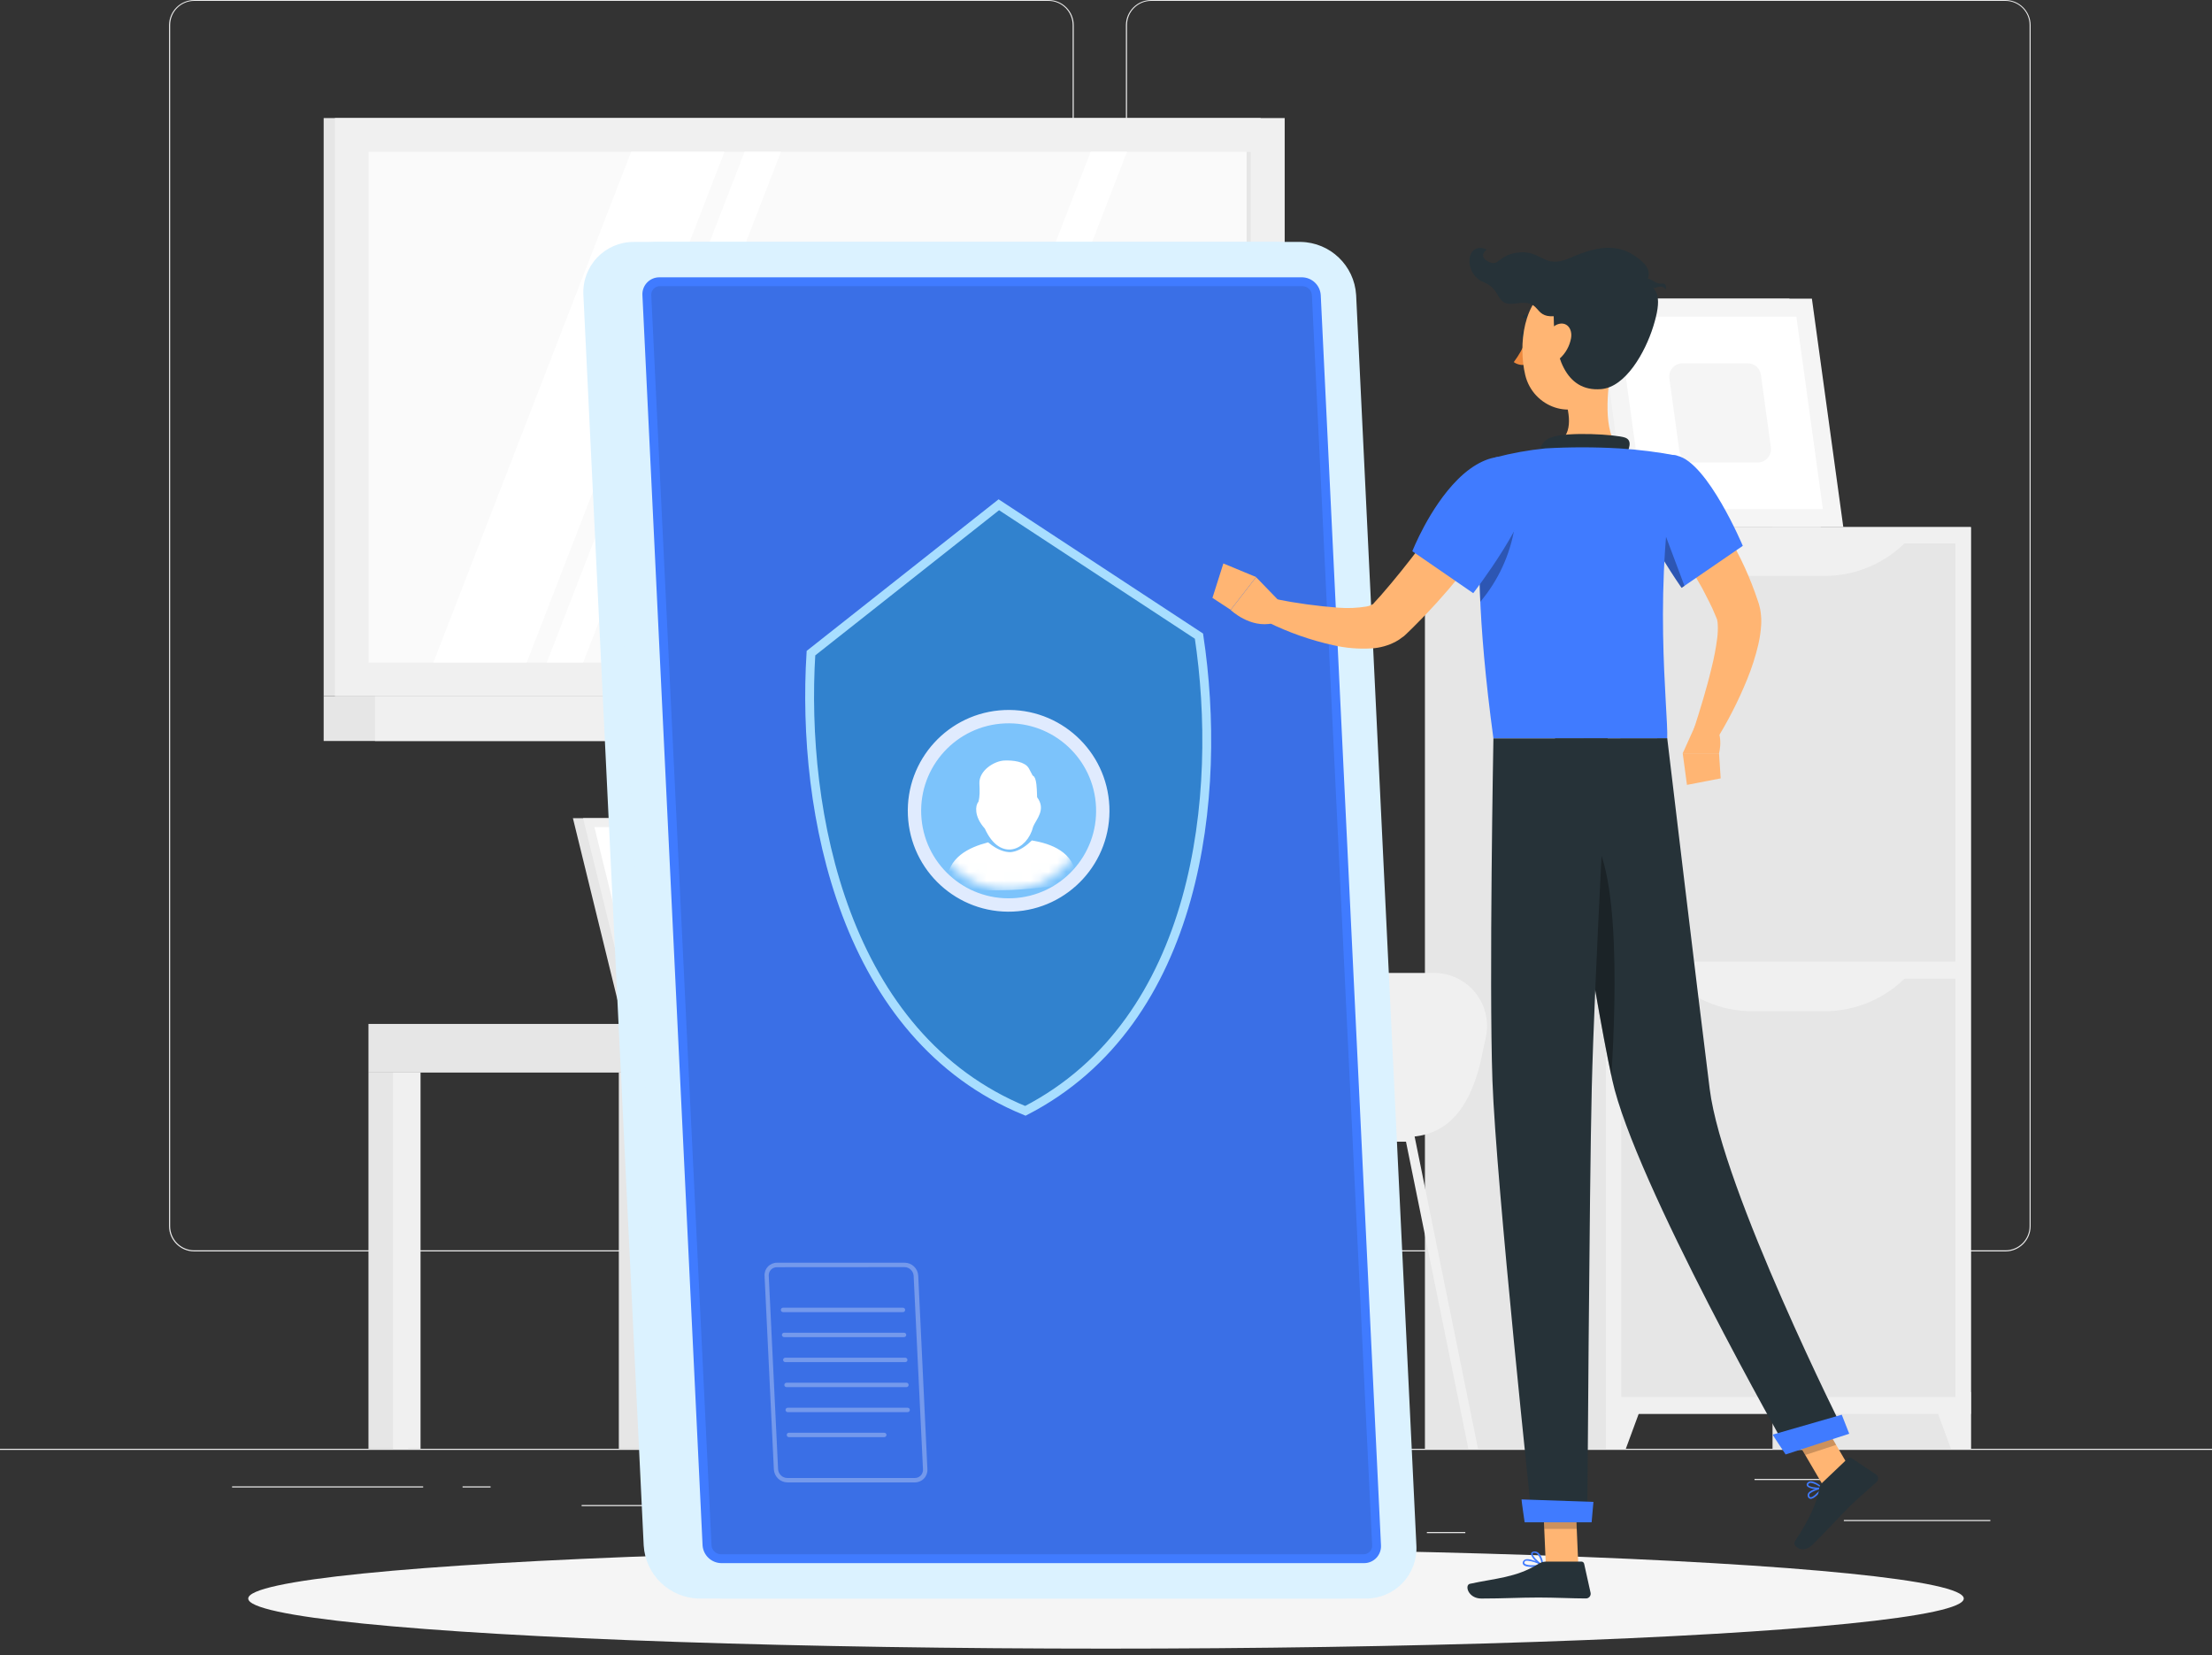 <svg width="250" height="187" viewBox="0 0 250 187" fill="none" xmlns="http://www.w3.org/2000/svg">
<rect x="0" y="0" width="250" height="187" fill="#333333" stroke="none"/>
<g id="illustration">
<g id="freepik--background-complete--inject-31">
<rect id="Rectangle" y="163.7" width="250" height="0.125" fill="#EBEBEB"/>
<rect id="Rectangle_2" x="208.39" y="171.745" width="16.56" height="0.125" fill="#EBEBEB"/>
<rect id="Rectangle_3" x="161.265" y="173.105" width="4.345" height="0.125" fill="#EBEBEB"/>
<rect id="Rectangle_4" x="198.295" y="167.105" width="9.595" height="0.125" fill="#EBEBEB"/>
<rect id="Rectangle_5" x="26.23" y="167.945" width="21.595" height="0.125" fill="#EBEBEB"/>
<rect id="Rectangle_6" x="52.28" y="167.945" width="3.165" height="0.125" fill="#EBEBEB"/>
<rect id="Rectangle_7" x="65.735" y="170.055" width="46.84" height="0.125" fill="#EBEBEB"/>
<path id="Shape" fill-rule="evenodd" clip-rule="evenodd" d="M21.955 141.4H118.5C120.077 141.4 121.355 140.122 121.355 138.545V2.855C121.355 1.278 120.077 0 118.5 0H21.955C20.39 0.003 19.119 1.265 19.105 2.83V138.545C19.105 140.12 20.38 141.397 21.955 141.4ZM19.23 2.83C19.23 1.324 20.449 0.103 21.955 0.1H118.5C120.007 0.103 121.227 1.324 121.23 2.83V138.545C121.227 140.052 120.007 141.273 118.5 141.275H21.955C20.449 141.273 19.23 140.051 19.23 138.545V2.83Z" fill="#EBEBEB"/>
<path id="Shape_2" fill-rule="evenodd" clip-rule="evenodd" d="M130.105 141.4H226.655C228.228 141.395 229.5 140.118 229.5 138.545V2.83C229.486 1.267 228.218 0.005 226.655 0H130.105C128.539 0.003 127.266 1.264 127.25 2.83V138.545C127.253 140.121 128.529 141.397 130.105 141.4ZM127.375 2.83C127.378 1.324 128.598 0.103 130.105 0.1H226.655C228.162 0.103 229.382 1.324 229.385 2.83V138.545C229.382 140.052 228.162 141.273 226.655 141.275H130.105C128.598 141.273 127.378 140.052 127.375 138.545V2.83Z" fill="#EBEBEB"/>
<rect id="Rectangle_8" x="179.495" y="37.505" width="7.085" height="22.055" fill="#E6E6E6"/>
<path id="Path" d="M205.785 59.56H182.275L178.725 33.745H202.235L205.785 59.56Z" fill="#F0F0F0"/>
<path id="Path_2" d="M208.33 59.56H184.05L180.5 33.745H204.78L208.33 59.56Z" fill="#F5F5F5"/>
<path id="Path_3" d="M185.805 57.525L182.815 35.78H203.025L206.02 57.525H185.805Z" fill="white"/>
<path id="Path_4" d="M189.8 50.94L188.675 42.78C188.607 42.344 188.735 41.901 189.024 41.568C189.313 41.234 189.734 41.045 190.175 41.05H197.52C198.281 41.045 198.926 41.61 199.02 42.365L200.14 50.53C200.206 50.965 200.078 51.408 199.789 51.74C199.5 52.072 199.08 52.26 198.64 52.255H191.305C190.542 52.264 189.894 51.698 189.8 50.94Z" fill="#F5F5F5"/>
<rect id="Rectangle_9" x="36.58" y="13.34" width="105.895" height="65.325" fill="#E6E6E6"/>
<rect id="Rectangle_10" x="37.85" y="13.34" width="107.345" height="65.325" fill="#F0F0F0"/>
<rect id="Rectangle_11" x="36.58" y="78.67" width="105.895" height="5.055" fill="#E6E6E6"/>
<rect id="Rectangle_12" x="42.38" y="78.67" width="107.345" height="5.055" fill="#F0F0F0"/>
<path id="Rectangle_13" d="M141.385 17.15V74.86H41.66V17.15L141.385 17.15Z" fill="#FAFAFA"/>
<path id="Path_5" d="M48.98 74.86L71.335 17.15H81.885L59.53 74.86H48.98Z" fill="white"/>
<path id="Path_6" d="M61.8 74.86L84.155 17.15H88.265L65.91 74.86H61.8Z" fill="white"/>
<path id="Path_7" d="M100.91 74.86L123.265 17.15H127.375L105.025 74.86H100.91Z" fill="white"/>
<path id="Rectangle_14" d="M141.38 17.15V74.86H140.895V17.15H141.38Z" fill="#E6E6E6"/>
<rect id="Rectangle_15" x="200.33" y="59.56" width="22.42" height="104.14" fill="#E6E6E6"/>
<path id="Path_8" d="M220.495 163.7H222.75V157.285H218.13L220.495 163.7Z" fill="#F0F0F0"/>
<rect id="Rectangle_16" x="161.045" y="59.56" width="22.42" height="104.14" fill="#E6E6E6"/>
<rect id="Rectangle_17" x="181.495" y="59.56" width="41.255" height="100.205" fill="#F0F0F0"/>
<path id="Path_9" d="M183.75 163.7H181.495V157.285H186.115L183.75 163.7Z" fill="#F0F0F0"/>
<rect id="Rectangle_18" x="183.245" y="61.395" width="37.755" height="47.27" fill="#E6E6E6"/>
<path id="Path_10" d="M206.21 65.075H198.035C194.483 65.075 191.088 63.614 188.645 61.035H215.6C213.159 63.615 209.762 65.077 206.21 65.075Z" fill="#F0F0F0"/>
<rect id="Rectangle_19" x="183.245" y="110.58" width="37.755" height="47.27" fill="#E6E6E6"/>
<path id="Path_11" d="M206.21 114.26H198.035C194.483 114.26 191.088 112.799 188.645 110.22H215.6C213.159 112.8 209.762 114.262 206.21 114.26Z" fill="#F0F0F0"/>
<path id="Path_12" d="M64.75 92.445H102.06L107.47 114.48H70.155L64.75 92.445Z" fill="#E6E6E6"/>
<path id="Path_13" d="M70.155 114.48L70.31 115.695H107.62L107.47 114.48H70.155Z" fill="#E6E6E6"/>
<path id="Path_14" d="M65.9 92.445H103.21L108.62 114.48H71.305L65.9 92.445Z" fill="#F0F0F0"/>
<path id="Path_15" d="M72.095 113.47L67.18 93.45H102.42L107.335 113.47H72.095Z" fill="white"/>
<path id="Path_16" d="M81.03 114.48L81.18 115.695H122.265L122.115 114.48H81.03Z" fill="#F0F0F0"/>
<rect id="Rectangle_20" x="127.17" y="115.695" width="4.47" height="48" fill="#E6E6E6"/>
<rect id="Rectangle_21" x="129.95" y="115.695" width="3.105" height="48" fill="#F0F0F0"/>
<rect id="Rectangle_22" x="134.02" y="121.19" width="57.605" height="5.495" transform="rotate(180 134.02 121.19)" fill="#F0F0F0"/>
<rect id="Rectangle_23" x="69.94" y="121.19" width="4.47" height="42.505" fill="#E6E6E6"/>
<rect id="Rectangle_24" x="72.715" y="121.19" width="3.105" height="42.505" fill="#F0F0F0"/>
<rect id="Rectangle_25" x="41.645" y="121.19" width="4.47" height="42.505" fill="#E6E6E6"/>
<rect id="Rectangle_26" x="44.425" y="121.19" width="3.105" height="42.505" fill="#F0F0F0"/>
<rect id="Rectangle_27" x="98.88" y="121.19" width="4.47" height="42.505" fill="#E6E6E6"/>
<rect id="Rectangle_28" x="101.655" y="121.19" width="3.105" height="42.505" fill="#F0F0F0"/>
<rect id="Rectangle_29" x="41.645" y="115.695" width="34.765" height="5.495" fill="#E6E6E6"/>
<path id="Path_17" d="M146.17 163.7H145.085L142 148.38L141.455 145.695L138.035 129H125.035L118 163.7H116.9L124.08 128.36C124.127 128.119 124.335 127.942 124.58 127.935H138.5C138.749 127.932 138.963 128.114 139 128.36L142 143.02L142.5 145.7L146.17 163.7Z" fill="#F0F0F0"/>
<path id="Path_18" d="M167.045 163.7H165.955L158.905 129H145.905L142.5 145.7L142 148.38L138.885 163.7H137.8L141.455 145.7L141.995 143.025L144.995 128.365C145.043 128.125 145.25 127.949 145.495 127.94H159.37C159.616 127.947 159.823 128.124 159.87 128.365L167.045 163.7Z" fill="#F0F0F0"/>
<path id="Path_19" d="M135 128.465H158.89C163.45 128.465 165.98 125.365 167.27 120.255L167.9 117.335C168.331 115.545 167.917 113.657 166.776 112.212C165.636 110.767 163.896 109.926 162.055 109.93H147.055C143.955 109.93 143.135 110.67 140.99 115.34C138.845 120.01 135 128.465 135 128.465Z" fill="#F0F0F0"/>
<path id="Path_20" d="M148.025 128.465H122.565C121.905 128.465 121.37 127.93 121.37 127.27V127.16C121.37 126.293 121.715 125.461 122.328 124.848C122.941 124.235 123.773 123.89 124.64 123.89H148.025V128.47V128.465Z" fill="#F0F0F0"/>
</g>
<g id="freepik--Shadow--inject-31">
<ellipse id="freepik--path--inject-31" cx="125" cy="180.62" rx="96.945" ry="5.66" fill="#F5F5F5"/>
</g>
<g id="freepik--Account--inject-31">
<path id="Path_21" d="M144.315 27.335H71.65C70.081 27.324 68.577 27.962 67.495 29.099C66.412 30.235 65.848 31.768 65.935 33.335L72.75 174.62C72.951 177.958 75.695 180.576 79.04 180.62H151.705C153.274 180.63 154.777 179.992 155.859 178.855C156.94 177.719 157.503 176.186 157.415 174.62L150.605 33.335C150.404 29.996 147.66 27.378 144.315 27.335Z" fill="#DBF2FF"/>
<path id="Path_22" d="M147 27.335H74.315C72.746 27.324 71.243 27.962 70.161 29.099C69.08 30.235 68.517 31.768 68.605 33.335L75.415 174.62C75.616 177.958 78.36 180.576 81.705 180.62H154.37C155.939 180.63 157.442 179.992 158.524 178.855C159.605 177.719 160.168 176.186 160.08 174.62L153.27 33.335C153.069 30.003 150.337 27.389 147 27.335Z" fill="#DBF2FF"/>
<path id="Path_23" d="M81.5 176.619C80.391 176.591 79.484 175.726 79.405 174.619L72.605 33.334C72.58 32.813 72.77 32.305 73.13 31.927C73.49 31.549 73.988 31.335 74.51 31.334H147.175C148.286 31.358 149.195 32.226 149.27 33.334L156.08 174.619C156.104 175.14 155.915 175.647 155.557 176.025C155.198 176.403 154.701 176.617 154.18 176.619H81.5Z" fill="#407BFF"/>
<path id="Path_24" opacity="0.1" d="M81.465 175.619C80.912 175.601 80.46 175.171 80.415 174.619L73.605 33.334C73.595 33.075 73.691 32.823 73.87 32.635C74.048 32.447 74.295 32.338 74.555 32.334H147.22C147.774 32.351 148.227 32.782 148.27 33.334L155.08 174.619C155.089 174.879 154.994 175.131 154.815 175.319C154.636 175.507 154.389 175.616 154.13 175.619H81.465Z" fill="black"/>
<g id="Group" opacity="0.3">
<path id="Shape_3" fill-rule="evenodd" clip-rule="evenodd" d="M89 167.499H103.395C103.787 167.502 104.162 167.343 104.432 167.058C104.701 166.774 104.84 166.39 104.815 165.999L103.78 144.139C103.735 143.322 103.063 142.681 102.245 142.674H87.825C87.433 142.67 87.058 142.83 86.79 143.115C86.521 143.399 86.383 143.783 86.41 144.174L87.46 166.029C87.507 166.847 88.18 167.49 89 167.499ZM87.135 143.464C87.311 143.284 87.553 143.183 87.805 143.184L102.225 143.174C102.78 143.181 103.234 143.619 103.26 144.174L104.315 166.029C104.33 166.282 104.24 166.53 104.066 166.714C103.891 166.897 103.648 167.001 103.395 166.999H88.98C88.424 166.992 87.969 166.554 87.94 165.999L86.885 144.149C86.873 143.896 86.963 143.65 87.135 143.464Z" fill="#FAFAFA"/>
<path id="Path_25" d="M102.035 148.259H88.5C88.362 148.259 88.25 148.147 88.25 148.009C88.25 147.871 88.362 147.759 88.5 147.759H102.05C102.188 147.759 102.3 147.871 102.3 148.009C102.3 148.147 102.188 148.259 102.05 148.259H102.035Z" fill="#FAFAFA"/>
<path id="Path_26" d="M102.175 151.084H88.62C88.483 151.082 88.373 150.971 88.37 150.834C88.37 150.696 88.482 150.584 88.62 150.584H102.175C102.313 150.584 102.425 150.696 102.425 150.834C102.422 150.971 102.312 151.082 102.175 151.084Z" fill="#FAFAFA"/>
<path id="Path_27" d="M102.31 153.909H88.755C88.618 153.907 88.507 153.796 88.505 153.659C88.505 153.521 88.617 153.409 88.755 153.409H102.31C102.448 153.409 102.56 153.521 102.56 153.659C102.56 153.797 102.448 153.909 102.31 153.909Z" fill="#FAFAFA"/>
<path id="Path_28" d="M102.445 156.734H88.895C88.757 156.734 88.645 156.622 88.645 156.484C88.645 156.346 88.757 156.234 88.895 156.234H102.445C102.583 156.234 102.695 156.346 102.695 156.484C102.695 156.622 102.583 156.734 102.445 156.734Z" fill="#FAFAFA"/>
<path id="Path_29" d="M102.58 159.56H89.03C88.892 159.56 88.78 159.448 88.78 159.31C88.78 159.171 88.892 159.06 89.03 159.06H102.58C102.718 159.06 102.83 159.171 102.83 159.31C102.83 159.448 102.718 159.56 102.58 159.56Z" fill="#FAFAFA"/>
<path id="Path_30" d="M99.94 162.384H89.165C89.027 162.384 88.915 162.272 88.915 162.134C88.915 161.996 89.027 161.884 89.165 161.884H99.94C100.078 161.884 100.19 161.996 100.19 162.134C100.187 162.271 100.077 162.382 99.94 162.384Z" fill="#FAFAFA"/>
</g>
</g>
<g id="freepik--character-male--inject-31">
<path id="Path_31" d="M178.38 176.87H174.71L174.34 168.36H178.015L178.38 176.87Z" fill="#FFB573"/>
<path id="Path_32" opacity="0.2" d="M174.345 168.365L174.53 172.75H178.205L178.015 168.365H174.345Z" fill="black"/>
<path id="Path_33" d="M209.645 166.9L206.155 168.04L201.76 160.525L205.255 159.385L209.645 166.9Z" fill="#FFB573"/>
<path id="Path_34" opacity="0.2" d="M205.255 159.385L201.76 160.525L204.03 164.4L207.52 163.26L205.255 159.385Z" fill="black"/>
<path id="Path_35" d="M190.8 53.959C191.255 54.514 191.64 55.01 192.035 55.554C192.43 56.099 192.805 56.62 193.18 57.16C193.92 58.245 194.63 59.355 195.295 60.499C196.679 62.822 197.807 65.288 198.66 67.855L198.745 68.105L198.785 68.234L198.84 68.439L198.94 68.85L198.995 69.225C199.054 69.674 199.073 70.127 199.05 70.579C199.004 71.342 198.893 72.1 198.72 72.844C198.404 74.178 197.984 75.486 197.465 76.754C196.476 79.187 195.279 81.529 193.885 83.754L191.385 82.559C192.135 80.215 192.885 77.814 193.435 75.48C193.721 74.354 193.939 73.212 194.085 72.059C194.147 71.562 194.165 71.06 194.14 70.559C194.133 70.381 194.109 70.204 194.07 70.029L194.045 69.939C194.036 69.923 194.027 69.907 194.02 69.889L193.98 69.794L193.9 69.6L193.565 68.814L193.19 68.034C192.94 67.534 192.665 66.995 192.39 66.475C191.82 65.445 191.205 64.419 190.565 63.4C189.925 62.38 189.245 61.4 188.565 60.4C187.885 59.4 187.14 58.4 186.465 57.495L190.8 53.959Z" fill="#FFB573"/>
<path id="Path_36" d="M191.615 81.94L190.18 85.115H194.285C194.285 85.115 194.94 82.705 193.45 81.73L191.615 81.94Z" fill="#FFB573"/>
<path id="Path_37" d="M190.66 88.685L194.47 87.95L194.285 85.115H190.18L190.66 88.685Z" fill="#FFB573"/>
<path id="Path_38" d="M172.61 37.845C172.61 38.145 172.455 38.385 172.26 38.385C172.065 38.385 171.91 38.145 171.91 37.845C171.91 37.545 172.07 37.31 172.26 37.31C172.45 37.31 172.61 37.55 172.61 37.845Z" fill="#263238"/>
<path id="Path_39" d="M172.5 38.385C172.148 39.289 171.671 40.141 171.085 40.915C171.494 41.208 172.012 41.307 172.5 41.185V38.385Z" fill="#ED893E"/>
<path id="Path_40" d="M173.66 36.205C173.624 36.205 173.588 36.193 173.56 36.17C173.207 35.904 172.749 35.821 172.325 35.945C172.238 35.969 172.148 35.923 172.116 35.839C172.083 35.755 172.12 35.66 172.2 35.62C172.735 35.45 173.318 35.551 173.765 35.89C173.842 35.948 173.859 36.056 173.805 36.135C173.77 36.179 173.717 36.205 173.66 36.205Z" fill="#263238"/>
<path id="Path_41" d="M182.175 41.26C181.645 43.95 181.12 48.875 183 50.665C183 50.665 182.265 53.39 177.275 53.39C171.775 53.39 174.65 50.665 174.65 50.665C177.65 49.95 177.57 47.73 177.045 45.64L182.175 41.26Z" fill="#FFB573"/>
<path id="Path_42" d="M183.72 51.6C184.115 50.74 184.55 49.75 183.65 49.44C182.65 49.1 177.27 48.755 175.405 49.395C174.91 49.533 174.49 49.863 174.24 50.312C173.99 50.761 173.93 51.292 174.075 51.785L183.72 51.6Z" fill="#263238"/>
<path id="Shape_4" fill-rule="evenodd" clip-rule="evenodd" d="M204.595 169.35C204.825 169.385 205.13 169.175 205.4 168.915C205.632 168.691 205.84 168.443 206.02 168.175C206.039 168.147 206.039 168.109 206.02 168.08C206 168.054 205.968 168.041 205.935 168.045C205.87 168.05 204.67 168.25 204.37 168.715C204.301 168.813 204.279 168.935 204.31 169.05C204.332 169.2 204.446 169.32 204.595 169.35ZM204.515 168.805C204.536 168.776 204.559 168.749 204.585 168.725C204.936 168.484 205.335 168.324 205.755 168.255C205.42 168.675 204.875 169.215 204.62 169.175C204.595 169.175 204.52 169.16 204.48 169.005C204.462 168.937 204.474 168.864 204.515 168.805Z" fill="#407BFF"/>
<path id="Shape_5" fill-rule="evenodd" clip-rule="evenodd" d="M205.96 168.215L206 168.19C206.012 168.18 206.019 168.166 206.02 168.15C206.03 168.12 206.02 168.086 205.995 168.065C205.994 168.064 205.993 168.063 205.991 168.061C205.917 167.998 205.15 167.331 204.615 167.37C204.481 167.38 204.357 167.443 204.27 167.545C204.176 167.642 204.16 167.79 204.23 167.905C204.46 168.255 205.545 168.325 205.96 168.215ZM204.405 167.66L204.435 167.63H204.445C204.495 167.581 204.56 167.551 204.63 167.545C205.044 167.61 205.429 167.794 205.74 168.075C205.27 168.13 204.51 168.015 204.375 167.81C204.374 167.809 204.374 167.808 204.373 167.807C204.362 167.785 204.339 167.74 204.405 167.66Z" fill="#407BFF"/>
<path id="Shape_6" fill-rule="evenodd" clip-rule="evenodd" d="M172.155 176.78C172.305 176.99 172.76 177.055 173.23 177.055C173.607 177.053 173.984 177.02 174.355 176.955C174.389 176.947 174.415 176.919 174.42 176.885C174.429 176.849 174.412 176.812 174.38 176.795C174.325 176.76 173.04 176.03 172.43 176.195C172.314 176.222 172.215 176.297 172.155 176.4C172.072 176.513 172.072 176.667 172.155 176.78ZM172.48 176.344C172.536 176.336 172.594 176.336 172.65 176.344C173.155 176.403 173.645 176.559 174.09 176.804C173.41 176.899 172.48 176.894 172.31 176.659C172.27 176.629 172.25 176.574 172.31 176.464C172.347 176.402 172.409 176.358 172.48 176.344Z" fill="#407BFF"/>
<path id="Shape_7" fill-rule="evenodd" clip-rule="evenodd" d="M174.305 176.955H174.34C174.362 176.96 174.386 176.956 174.405 176.945C174.43 176.925 174.444 176.896 174.445 176.865C174.445 176.863 174.445 176.861 174.444 176.858C174.434 176.764 174.326 175.823 173.875 175.45C173.736 175.334 173.555 175.279 173.375 175.3C173.135 175.325 173.05 175.445 173.05 175.545C172.985 175.955 173.865 176.755 174.305 176.955ZM173.395 175.454H173.445V175.464C173.547 175.466 173.645 175.501 173.725 175.564C174.007 175.879 174.182 176.274 174.225 176.694C173.78 176.424 173.185 175.799 173.225 175.549C173.225 175.529 173.235 175.454 173.395 175.454Z" fill="#407BFF"/>
<path id="Path_43" d="M205.85 167.635L208.85 164.78C208.958 164.674 209.126 164.659 209.25 164.745L212.03 166.605C212.166 166.697 212.253 166.847 212.264 167.011C212.276 167.175 212.212 167.335 212.09 167.445C211.035 168.445 210.47 168.85 209.16 170.1C208.35 170.875 205.94 173.5 204.825 174.57C203.71 175.64 202.51 174.67 202.87 174.135C204.49 171.73 205.5 169.425 205.59 168.21C205.606 167.994 205.698 167.79 205.85 167.635Z" fill="#263238"/>
<path id="Path_44" d="M174.73 176.445H178.73C178.88 176.444 179.009 176.548 179.04 176.695L179.765 179.96C179.802 180.119 179.764 180.286 179.661 180.413C179.559 180.54 179.403 180.613 179.24 180.61C177.79 180.61 175.7 180.505 173.88 180.505C171.755 180.505 169.92 180.62 167.425 180.62C165.925 180.62 165.5 179.095 166.13 178.955C169 178.33 171.35 178.26 173.83 176.73C174.098 176.553 174.409 176.454 174.73 176.445Z" fill="#263238"/>
<path id="Path_45" d="M169.5 58.999C168.04 61.15 166.535 63.16 164.915 65.144C163.289 67.154 161.551 69.07 159.71 70.885L159 71.575L158.82 71.745L158.69 71.865L158.5 71.999C158.265 72.189 158.012 72.357 157.745 72.499C156.901 72.945 155.972 73.206 155.02 73.264C153.567 73.35 152.109 73.229 150.69 72.904C148.119 72.337 145.626 71.461 143.265 70.294L144.185 67.695C146.526 68.162 148.894 68.487 151.275 68.665C152.322 68.747 153.374 68.704 154.41 68.534C154.708 68.49 154.991 68.379 155.24 68.21C155.265 68.21 155.24 68.18 155.24 68.18L155.28 68.139L155.425 67.975L156.02 67.325C157.58 65.544 159.095 63.645 160.565 61.705C162.035 59.764 163.51 57.775 164.915 55.834L169.5 58.999Z" fill="#FFB573"/>
<path id="Path_46" d="M189.58 51.5C193.02 52.29 196.97 61.675 196.97 61.675L190.055 66.415C188.338 63.947 186.815 61.349 185.5 58.645C183.45 54.35 186.06 50.69 189.58 51.5Z" fill="#407BFF"/>
<path id="Path_47" opacity="0.3" d="M187.11 57.5L190.38 66.205L190.055 66.43C190.055 66.43 188.64 64.43 187.11 61.765L187.11 57.5Z" fill="black"/>
<path id="Path_48" d="M169 51.685C169 51.685 165.09 56.1 168.785 83.435H188.43C188.565 80.435 186.67 65.705 189.58 51.495C187.407 51.077 185.209 50.8 183 50.665C180.219 50.505 177.431 50.505 174.65 50.665C172.743 50.857 170.854 51.198 169 51.685Z" fill="#407BFF"/>
<path id="Path_49" opacity="0.3" d="M171.18 59.59C170.669 62.692 169.328 65.598 167.3 68C167.22 66.24 167.19 64.66 167.195 63.245L171.18 59.59Z" fill="black"/>
<path id="Path_50" d="M172.875 54.665C173.375 58.14 166.505 67.025 166.505 67.025L159.62 62.285C159.62 62.285 161.53 57.39 164.745 54.18C168.42 50.5 172.35 50.88 172.875 54.665Z" fill="#407BFF"/>
<path id="Path_51" d="M144.66 68L141.965 65.215L139.09 68.92C139.09 68.92 141.28 71.035 143.885 70.42L144.66 68Z" fill="#FFB573"/>
<path id="Path_52" d="M138.265 63.665L137.03 67.555L139.09 68.905L141.965 65.2L138.265 63.665Z" fill="#FFB573"/>
<path id="Path_53" d="M182.5 37.22C182.275 40.855 182.33 43 180.5 44.865C177.735 47.675 173.245 46.01 172.38 42.365C171.595 39.095 172.095 33.695 175.655 32.25C177.249 31.595 179.069 31.812 180.464 32.825C181.859 33.838 182.629 35.501 182.5 37.22Z" fill="#FFB573"/>
<path id="Path_54" d="M185.665 29.625C186.785 30.655 186.31 31.805 185.725 32.02C187.54 32.395 187.805 33.84 186.85 36.89C185.94 39.81 183.735 43.725 180.98 43.965C176.84 44.325 175.63 40.01 175.6 35.73C173.26 35.875 174.27 33.8 171.395 34.28C168.895 34.695 169.835 32.745 167.71 31.895C165.245 30.895 165.74 27.12 168.04 28.205C168.04 28.205 166.975 28.905 168.215 29.565C169.455 30.225 169.335 28.7 171.79 28.515C174.245 28.33 174.53 30.43 177.4 29.165C181 27.575 183.365 27.5 185.665 29.625Z" fill="#263238"/>
<path id="Path_55" d="M184.285 32C184.621 31.462 185.269 31.208 185.88 31.375C187.005 31.615 187.095 32.11 187.8 32.045C188.505 31.98 188.25 32.73 188.25 32.73C188.25 32.73 188.06 32.165 187.21 32.48C186.36 32.795 185.805 32.025 185.44 32.37C185.075 32.715 184.285 32 184.285 32Z" fill="#263238"/>
<path id="Path_56" d="M177.56 38.21C177.4 39.101 176.948 39.914 176.275 40.52C175.385 41.31 174.615 40.675 174.585 39.595C174.585 38.62 175 37.03 176.025 36.65C177.05 36.27 177.745 37.13 177.56 38.21Z" fill="#FFB573"/>
<path id="Path_57" d="M175.75 83.435C175.75 83.435 179.92 111.5 182.21 122C184.71 133.5 202.135 164.1 202.135 164.1L208.535 162.02C208.535 162.02 194.66 134.45 193.23 123.045C191.675 110.67 188.43 83.415 188.43 83.415L175.75 83.435Z" fill="#263238"/>
<path id="Path_58" d="M200.345 162.1C200.32 162.1 201.81 164.34 201.81 164.34L209 162L208.155 159.85L200.345 162.1Z" fill="#407BFF"/>
<path id="Path_59" opacity="0.3" d="M178.385 93.435C183.205 94.38 182.695 112.355 182.115 121.6C180.725 115.065 178.69 102.49 177.3 93.565C177.636 93.4 178.019 93.354 178.385 93.435Z" fill="black"/>
<path id="Path_60" d="M168.785 83.435C168.785 83.435 168.285 110.9 168.675 122.1C169.09 133.75 173.175 171.9 173.175 171.9H179.4C179.4 171.9 179.625 134.43 179.9 122.99C180.2 110.49 181.705 83.435 181.705 83.435L168.785 83.435Z" fill="#263238"/>
<path id="Path_61" d="M171.965 169.42C171.935 169.42 172.315 172.005 172.315 172.005H179.885L180.09 169.7L171.965 169.42Z" fill="#407BFF"/>
</g>
<g id="Group 193">
<path id="Vector" d="M115.887 125.515C135.55 115.389 138.2 89.706 135.507 71.879L112.888 57.033L91.654 73.8C90.53 91.793 95.414 117.146 115.887 125.515Z" fill="#3182CE" stroke="#A8DEFF"/>
<circle id="Ellipse 86" cx="113.995" cy="91.615" r="10.642" transform="rotate(-2.507 113.995 91.615)" fill="#7CC3FB" stroke="#E0EBFE" stroke-width="1.51"/>
<g id="Mask Group">
<mask id="mask0_143_5470" style="mask-type:alpha" maskUnits="userSpaceOnUse" x="105" y="82" width="18" height="19">
<circle id="Ellipse 87" cx="113.996" cy="91.616" r="8.2" transform="rotate(-2.507 113.996 91.616)" fill="#7CC3FB" stroke="#DAEFFF" stroke-width="1.51"/>
</mask>
<g mask="url(#mask0_143_5470)">
<g id="Group 192">
<path id="Vector 28" d="M116.495 87.758L116.545 87.851L116.645 87.881C116.646 87.881 116.696 87.902 116.756 88.057C116.811 88.2 116.852 88.4 116.882 88.638C116.927 89.001 116.94 89.407 116.952 89.768C116.956 89.882 116.96 89.992 116.964 90.094L116.968 90.171L117.014 90.233C117.25 90.55 117.355 90.837 117.385 91.097C117.414 91.358 117.369 91.61 117.28 91.858C117.191 92.109 117.059 92.349 116.921 92.588C116.901 92.622 116.88 92.657 116.86 92.692C116.744 92.891 116.624 93.096 116.542 93.29L116.534 93.308L116.529 93.328C116.213 94.611 115.337 95.529 114.394 95.707C113.486 95.878 112.377 95.379 111.536 93.523L111.52 93.488L111.495 93.46C110.304 92.125 110.522 91.035 110.776 90.744L110.814 90.7L110.829 90.644C111.008 89.983 110.98 89.333 110.944 88.533L110.943 88.509C110.917 87.9 111.267 87.335 111.798 86.902C112.33 86.469 113.001 86.206 113.524 86.183C113.978 86.164 114.54 86.189 115.033 86.312C115.535 86.438 115.907 86.65 116.069 86.955L116.495 87.758Z" fill="white" stroke="white" stroke-width="0.503"/>
<path id="Vector_2" d="M114.2 96.539L114.21 96.539L114.22 96.538C114.968 96.475 115.792 96.1 116.701 95.231C117.668 95.402 118.795 95.701 119.704 96.305C120.607 96.906 121.3 97.808 121.407 99.218C120.81 99.507 119.774 99.743 118.54 99.923C117.221 100.115 115.717 100.238 114.375 100.307C113.033 100.356 111.524 100.365 110.193 100.288C108.948 100.217 107.896 100.073 107.275 99.836C107.259 98.423 107.87 97.464 108.717 96.787C109.571 96.105 110.667 95.709 111.615 95.454C112.596 96.24 113.451 96.541 114.2 96.539Z" fill="white" stroke="white" stroke-width="0.503"/>
</g>
</g>
</g>
</g>
</g>
</svg>

